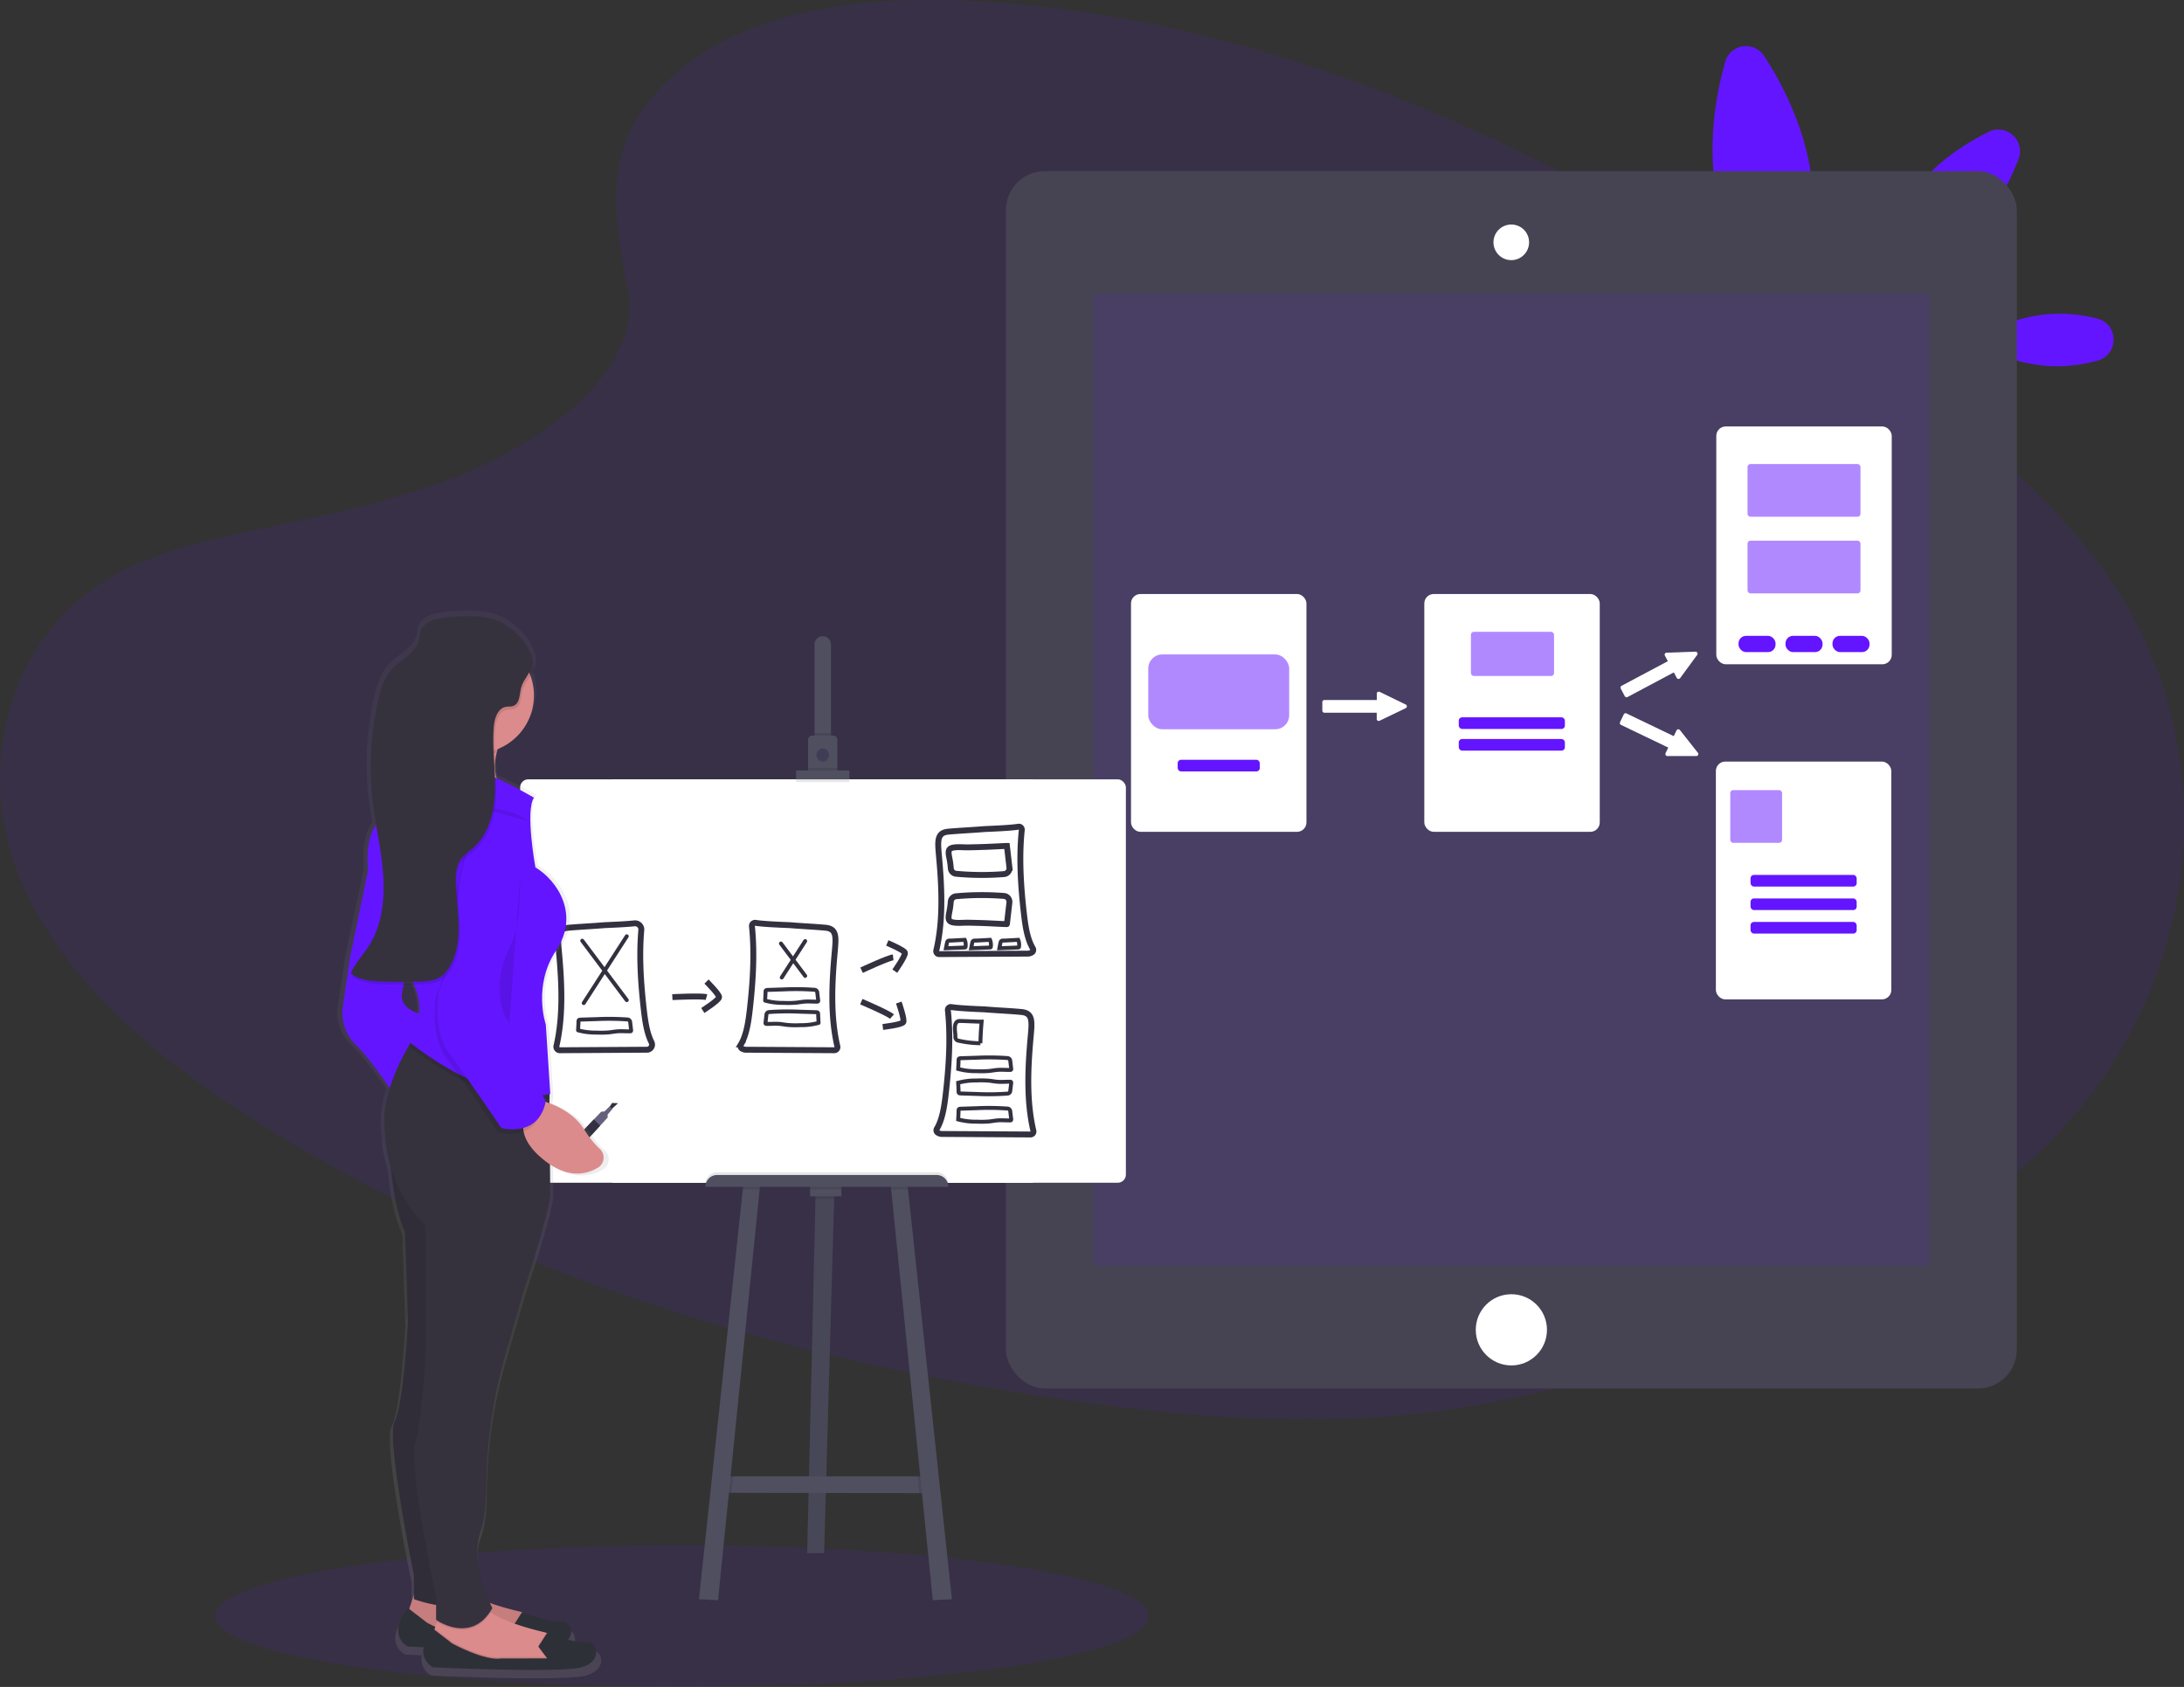 <svg xmlns="http://www.w3.org/2000/svg" width="1110.46" height="857.68" data-name="Layer 1"><rect width="100%" height="100%" fill="#333333" stroke="none"/><defs><linearGradient id="a" x1="2277.26" x2="2277.26" y1="874.51" y2="331.66" gradientTransform="translate(-1992)" gradientUnits="userSpaceOnUse"><stop offset="0" stop-color="gray" stop-opacity=".25"/><stop offset=".54" stop-color="gray" stop-opacity=".12"/><stop offset="1" stop-color="gray" stop-opacity=".1"/></linearGradient></defs><ellipse cx="346.73" cy="821.68" fill="#6415ff" opacity=".1" rx="237.5" ry="36"/><path fill="#6415ff" d="M342.89 37.84c37.67-33.2 96.81-40 150.65-37.32 169.08 8.32 321.69 88.99 453.74 180.26 47.8 33.05 94.86 68.65 125.88 114.16 63.16 92.62 44.42 220.94-43.4 297.24-29.88 26-66.1 45.87-103.28 63.51-66.12 31.37-137.46 56.55-212.5 63.72-53.51 5.11-107.68.95-160.88-6.18-148.64-19.92-294.54-64-416.82-139.37C82.65 540.84 32.1 499.7 9.99 446.21s-8-121.27 46.81-152.92c22.65-13.1 49.73-19 76.24-24.57 39-8.17 78.68-16.23 113.9-32.84 36.37-17.17 79.44-50.36 72.24-88.34-7.73-40.77-13.95-76.56 23.71-109.7" opacity=".1"/><path fill="#6415ff" d="M920.83 88.46c6.76 44.56-12.05 84.37-12.05 84.37s-29.77-32.43-36.55-76.99c-3.79-25 .46-48.48 4.92-64.3a11 11 0 0 1 19.89-3c8.97 13.76 20 34.93 23.79 59.92M1046.53 159.48a77 77 0 0 1 19.85 2.51c10.91 2.8 11.08 18.25.23 21.29a77.2 77.2 0 0 1-19.79 2.94c-24.53.27-44.56-12.89-44.56-12.89s19.74-13.58 44.27-13.85M977.55 91.74c-22.83 25.09-27.66 57.88-27.66 57.88s32.18-7.9 55-33c10.58-11.63 17.3-24.91 21.46-35.81a11 11 0 0 0-15.12-13.8c-10.52 5.17-23.1 13.1-33.68 24.73"/><rect width="514" height="618.97" x="511.46" y="87.01" fill="#464353" rx="19.8"/><path fill="#6415ff" d="M555.8 149.45h425.32v494.09H555.8z" opacity=".1"/><circle cx="768.46" cy="676.12" r="18.1" fill="#fff"/><path fill="#fff" d="M768.46 131.76a8.55 8.55 0 1 1 8.55-8.55 8.57 8.57 0 0 1-8.55 8.55"/><path fill="#fff" d="M768.46 115.16a8.05 8.05 0 1 1-8.05 8.05 8.06 8.06 0 0 1 8.05-8.05m0-1a9.05 9.05 0 1 0 9 9.05 9 9 0 0 0-9-9.05"/><rect width="88.21" height="119.92" x="575.56" y="302.51" fill="#fff" stroke="#fff" stroke-miterlimit="10" rx="4.3"/><rect width="71.67" height="38.05" x="583.83" y="332.73" fill="#6415ff" opacity=".5" rx="7.14"/><rect width="41.75" height="5.91" x="598.79" y="386.3" fill="#6415ff" rx="1.69"/><rect width="88.21" height="119.92" x="724.69" y="302.51" fill="#fff" stroke="#fff" stroke-miterlimit="10" rx="4.3"/><rect width="42.27" height="22.44" x="747.89" y="321.24" fill="#6415ff" opacity=".5" rx="1.46"/><rect width="53.96" height="5.91" x="741.71" y="364.71" fill="#6415ff" rx="1.69"/><rect width="53.96" height="5.91" x="741.71" y="375.73" fill="#6415ff" rx="1.69"/><rect width="88.21" height="119.92" x="873.15" y="217.32" fill="#fff" stroke="#fff" stroke-miterlimit="10" rx="4.3"/><rect width="57.43" height="26.8" x="888.54" y="235.93" fill="#6415ff" opacity=".5" rx="1.46"/><rect width="57.43" height="26.8" x="888.54" y="274.88" fill="#6415ff" opacity=".5" rx="1.46"/><rect width="18.84" height="8.27" x="883.95" y="323.28" fill="#6415ff" rx="3.83"/><rect width="18.84" height="8.27" x="907.84" y="323.28" fill="#6415ff" rx="3.83"/><rect width="18.84" height="8.27" x="931.73" y="323.28" fill="#6415ff" rx="3.83"/><rect width="88.21" height="119.92" x="872.94" y="387.7" fill="#fff" stroke="#fff" stroke-miterlimit="10" rx="4.3"/><rect width="26.36" height="26.8" x="879.75" y="401.72" fill="#6415ff" opacity=".5" rx="1.46"/><rect width="53.96" height="5.91" x="890.07" y="444.84" fill="#6415ff" rx="1.69"/><rect width="53.96" height="5.91" x="890.07" y="456.79" fill="#6415ff" rx="1.69"/><rect width="53.96" height="5.91" x="890.07" y="468.74" fill="#6415ff" rx="1.69"/><path fill="#fff" stroke="#fff" stroke-miterlimit="10" d="m714.52 359.61-1.35.65-10.94 5.26-1 .47a.54.54 0 0 1-.73-.29.6.6 0 0 1 0-.2v-3.11a.53.53 0 0 0-.53-.53h-26.59a.54.54 0 0 1-.54-.53v-4.39a.54.54 0 0 1 .54-.53H700a.54.54 0 0 0 .53-.54v-3.18a.7.7 0 0 1 0-.2.54.54 0 0 1 .73-.28l1 .47 10.91 5.31 1.35.66a.53.53 0 0 1 0 .96ZM862.55 332.64l-.88 1.21-7.16 9.76-.63.87a.55.55 0 0 1-.78.09.5.5 0 0 1-.12-.16l-1.46-2.74a.55.55 0 0 0-.73-.23l-23.5 12.51a.53.53 0 0 1-.72-.22l-2.06-3.89a.53.53 0 0 1 .22-.72l23.5-12.49a.53.53 0 0 0 .22-.72l-1.49-2.81a.35.35 0 0 1-.06-.19.52.52 0 0 1 .51-.59h1.07l12.12-.44 1.5-.05a.53.53 0 0 1 .45.81ZM862.47 383.9H847.8a.53.53 0 0 1-.53-.57.45.45 0 0 1 .05-.19l1.34-2.81a.53.53 0 0 0-.25-.71l-24-11.52a.54.54 0 0 1-.25-.72l1.9-3.95a.52.52 0 0 1 .71-.25l24 11.53a.55.55 0 0 0 .72-.25l1.38-2.87a.52.52 0 0 1 .89-.1l.67.83 7.53 9.52.93 1.18a.53.53 0 0 1-.42.88Z"/><path fill="#504f60" d="m424.19 606.65-.08 2.93-5.1 180.07h-8.58l4.21-180.07.08-3.38z"/><path d="m424.19 606.65-.08 2.93-5.1 180.07h-8.58l4.21-180.07.08-3.38z" opacity=".1"/><path fill="#504f60" d="m473.84 759.19-6.42-.02-95.45-.2-5.08-.01 2.7-8.35h103.57z"/><path d="m424.19 606.65-.08 2.93h-9.47l.08-3.38z" opacity=".1"/><path fill="#504f60" d="M411.9 602.25h15.91v5.98H411.9z"/><path d="m372.82 750.61-.85 8.36-5.08-.01 2.7-8.35z" opacity=".1"/><path fill="#504f60" d="m386.52 602.14-.27 2.59-21.17 208.83-9.7-.45 22.31-208.38.25-2.37z"/><path d="m473.84 759.19-6.42-.02-.87-8.56h6.61z" opacity=".1"/><path fill="#504f60" d="m484 813.11-9.71.45-21.17-208.83-.26-2.59 8.57.22.25 2.37z"/><path fill="#fff" d="M311.38 396.23h213.91v205.11H311.38z"/><rect width="308" height="205.11" x="264.46" y="396.23" fill="#fff" rx="4.13"/><path fill="#504f60" d="M422.5 327.64v49.53h-8.34v-49.53a4.17 4.17 0 1 1 8.34 0"/><path d="M414.16 372.66h8.35v4.51h-8.35z" opacity=".1"/><path fill="#504f60" d="M425.78 376.04v16.36h-14.89v-16.36a2 2 0 0 1 2-2h10.83a2 2 0 0 1 2.06 2"/><circle cx="418.33" cy="384.39" r="3.16" opacity=".1"/><circle cx="418.33" cy="383.71" r="3.16" fill="#3f3d56"/><path d="M410.89 390.37h14.89v2.03h-14.89zM404.79 393.08h27.08v4.51h-27.08z" opacity=".1"/><path fill="#504f60" d="M404.79 391.72h27.08v4.51h-27.08z"/><path d="M364.63 596h111.58a6 6 0 0 1 6 6H358.65a6 6 0 0 1 5.98-6M377.94 602.36l8.58-.22-.27 2.59h-8.56zM411.9 602.25h15.91v2.48H411.9zM461.68 604.73h-8.56l-.26-2.59 8.57.22z" opacity=".1"/><path fill="#504f60" d="M364.63 597.4h111.58a6 6 0 0 1 6 6H358.65a6 6 0 0 1 6-6Z"/><path fill="#fff" stroke="#33313f" stroke-miterlimit="10" stroke-width="3" d="M517.82 420.32a1.49 1.49 0 0 1 1.71 1.64c-1.45 14-.52 28.34 1.05 42.31.73 6.39 1.72 13.15 4.55 17.89a1.51 1.51 0 0 1-.2 1.86 4 4 0 0 1-2.78.83l-44.63.25a1.49 1.49 0 0 1-1.46-1.84c3.59-15.3 2.82-32 1.38-47.87-.71-7.81-1.12-12 4.71-12.55 6-.54 12-.79 18-1.29 1.44-.12 12.98-.46 17.67-1.23ZM483.67 512.01a1.49 1.49 0 0 0-1.71 1.64c1.45 14 .52 28.34-1.06 42.31-.72 6.39-1.71 13.15-4.54 17.9a1.49 1.49 0 0 0 .2 1.85 4 4 0 0 0 2.78.83l44.63.26a1.51 1.51 0 0 0 1.46-1.85c-3.59-15.3-2.82-32-1.38-47.87.71-7.81 1.12-12-4.71-12.55s-12-.79-18-1.29c-1.44-.12-12.98-.46-17.67-1.23Z"/><path fill="none" stroke="#33313f" stroke-linecap="round" stroke-miterlimit="10" stroke-width="2" d="M496.78 537.77a132 132 0 0 1 15.56.19 1.47 1.47 0 0 1 1.32 1.3l.49 4.09a.58.58 0 0 1-.12.53.55.55 0 0 1-.38.1c-2.18.06-4.36-.19-6.53 0-1.35.11-2.69.37-4 .52a48 48 0 0 1-6.66.12 33.6 33.6 0 0 1-9.27-1.14s.18-3.39.18-3.71c0-1.58-.05-1.72 1.58-1.76ZM496.78 556.21a130 130 0 0 0 15.56-.2 1.47 1.47 0 0 0 1.32-1.3l.49-4.08a.6.6 0 0 0-.12-.54.55.55 0 0 0-.38-.1c-2.18-.06-4.36.2-6.53 0-1.35-.1-2.69-.36-4-.51a46 46 0 0 0-6.66-.12 33.6 33.6 0 0 0-9.27 1.14s.18 3.38.18 3.71c0 1.58-.05 1.71 1.58 1.76ZM496.78 563.43a130 130 0 0 1 15.56.2 1.47 1.47 0 0 1 1.32 1.3l.49 4.08a.6.6 0 0 1-.12.54.55.55 0 0 1-.38.1c-2.18.06-4.36-.2-6.53 0-1.35.1-2.69.37-4 .52a48 48 0 0 1-6.66.11 33.6 33.6 0 0 1-9.27-1.13s.18-3.39.18-3.72c0-1.58-.05-1.71 1.58-1.75Z"/><path fill="#fff" stroke="#33313f" stroke-linecap="round" stroke-miterlimit="10" stroke-width="2" d="M503.35 477.84a6.6 6.6 0 0 1 .44 3.48.5.5 0 0 1-.07.27.54.54 0 0 1-.42.15l-9.5.37s.53-2.8.6-3c.33-1.14 1.16-.84 2.23-.9ZM517.7 477.84a6.6 6.6 0 0 1 .43 3.48.5.5 0 0 1-.06.27.56.56 0 0 1-.42.15l-9.51.37s.54-2.8.61-3c.32-1.14 1.15-.84 2.23-.9Z"/><path fill="none" stroke="#33313f" stroke-miterlimit="10" stroke-width="3" d="m511.97 430.1 1.28 11a3 3 0 0 1-2.73 3.31 143 143 0 0 1-24.38-.16 3 3 0 0 1-2.71-2.86 43 43 0 0 0-.86-5.83c-.33-2-.69-3.93 1.67-4.52s5.59-.17 8.17-.22q4.64-.09 9.25-.26c.86 0 10.31-.51 10.31-.46ZM511.97 469.84l1.26-11a3 3 0 0 0-2.73-3.31 144 144 0 0 0-24.38.15 3 3 0 0 0-2.71 2.87 43 43 0 0 1-.86 5.83c-.33 2-.69 3.93 1.67 4.52s5.59.17 8.17.22c3.09.06 6.17.14 9.25.26.88.03 10.33.54 10.33.46Z"/><path fill="none" stroke="#33313f" stroke-linecap="round" stroke-miterlimit="10" stroke-width="2" d="M499.12 519.41q-.5 5.49-.63 11a52 52 0 0 1-10.91-1.25 1.93 1.93 0 0 1-1.79-2.36c-.07-2.28-1.27-7.37 1.94-7.69.96-.1 11.38.48 11.39.3Z"/><path fill="#fff" stroke="#33313f" stroke-linecap="round" stroke-miterlimit="10" stroke-width="3" d="M322.55 469.45a3.19 3.19 0 0 1 3.52 3.47c-1.15 13.31-.24 26.94 1.26 40.21.67 5.9 1.56 12.11 3.92 16.76a2.62 2.62 0 0 1-2.32 3.82h0l-44.28.26a1.76 1.76 0 0 1-1.73-2.14c3.51-15.22 2.74-31.84 1.31-47.58-.72-7.81-1.12-12 4.7-12.55 6-.53 12-.78 17.95-1.29 1.27-.1 10.35-.38 15.67-.96Z"/><path fill="#fff" stroke="#33313f" stroke-miterlimit="10" stroke-width="3" d="M384.15 469.2a1.59 1.59 0 0 0-1.82 1.76c1.43 13.93.5 28.25-1.07 42.17-.72 6.39-1.71 13.12-4.53 17.87a1.58 1.58 0 0 0 .42 2.07 4.2 4.2 0 0 0 2.54.64l44.51.26a1.6 1.6 0 0 0 1.55-2c-3.55-15.27-2.79-31.95-1.35-47.75.71-7.81 1.12-12-4.7-12.55-6-.53-12-.78-18-1.29-1.47-.09-12.77-.42-17.55-1.18Z"/><path fill="#fff" stroke="#33313f" stroke-linecap="round" stroke-miterlimit="10" stroke-width="2" d="m296.04 478.29 22.64 30.2M318.68 476.03 296.79 510M397.07 479.71l12.33 16.45M409.4 478.47l-11.92 18.51"/><path fill="none" stroke="#33313f" stroke-linecap="round" stroke-miterlimit="10" stroke-width="2" d="M303.52 518.14a133 133 0 0 1 15.57.19 1.49 1.49 0 0 1 1.32 1.3l.48 4.09a.63.63 0 0 1-.11.54.7.7 0 0 1-.38.1c-2.18.06-4.37-.2-6.54 0-1.35.1-2.68.36-4 .51a48 48 0 0 1-6.66.12 33.4 33.4 0 0 1-9.26-1.14c-.06 0 .18-3.38.18-3.71 0-1.58-.06-1.71 1.57-1.76ZM398.64 503.04a130 130 0 0 1 15.57.2 1.47 1.47 0 0 1 1.32 1.3l.48 4.08a.63.63 0 0 1-.11.54.56.56 0 0 1-.38.1c-2.18.06-4.37-.2-6.54 0-1.35.1-2.68.37-4 .51a46 46 0 0 1-6.66.12 33.6 33.6 0 0 1-9.27-1.14c-.05 0 .18-3.38.18-3.71 0-1.58-.05-1.71 1.58-1.76ZM406.57 514.37a132 132 0 0 0-15.56.19 1.47 1.47 0 0 0-1.32 1.3l-.46 4.08a.57.57 0 0 0 .11.54.55.55 0 0 0 .38.1c2.18.06 4.36-.19 6.54 0 1.35.1 2.68.37 4 .52a49 49 0 0 0 6.66.12 33.5 33.5 0 0 0 9.27-1.14c.05 0-.18-3.39-.18-3.71 0-1.59.06-1.72-1.57-1.76Z"/><path fill="none" stroke="#33313f" stroke-miterlimit="10" stroke-width="3" d="M341.86 506.97s14.71-.75 17.35 0"/><path fill="none" stroke="#33313f" stroke-miterlimit="10" stroke-width="3" d="M359.23 499.05s6.41 6.41 6.41 7.92-8.3 6.79-8.3 6.79M438.07 493.29s13.33-6.24 16.06-6.54"/><path fill="none" stroke="#33313f" stroke-miterlimit="10" stroke-width="3" d="M451.15 479.42s8.35 3.52 8.92 4.91-5.12 9.42-5.12 9.42M437.93 509.27s13.55 5.75 15.6 7.59"/><path fill="none" stroke="#33313f" stroke-miterlimit="10" stroke-width="3" d="M456.99 509.73s3 8.57 2.3 9.93-10.43 2.48-10.43 2.48"/><path fill="#fff" stroke="#33313f" stroke-linecap="round" stroke-miterlimit="10" stroke-width="2" d="M490.52 477.84a6.6 6.6 0 0 1 .43 3.48.5.5 0 0 1-.06.27.56.56 0 0 1-.42.15l-9.51.37s.54-2.8.61-3c.32-1.14 1.16-.84 2.23-.9Z"/><path fill="#33313f" d="m310.87 564.02 3.36-3.13-3-.12-1.57 2.41z"/><path fill="#65617d" d="m286.7 585.94 3.56-4.57.79-.82 10.9-11.42 3.71-3.88 1.74-.21 2.5-2.48 1.47 1.29-2.43 2.84.04 1.49-3.79 4.11-10.7 11.62-.69.74-4.3 3.98z"/><path fill="#33313f" d="m291.05 580.55 10.9-11.42 3.24 3.16-10.7 11.62z"/><path fill="url(#a)" d="M352.27 606.11a48 48 0 0 1-8.19-10c-4.8-7.48-12.82-11.52-18.32-13.53v-2.43l.34-.07-.15-2.26h.15l-.39-6v-.05L323.73 542s-7.05-19.85 5.48-38.16.78-35.87-11-42.74c0 0-5.48-29-.78-35.87a204 204 0 0 0-19.68-9.95c-.11-.36-.2-.72-.29-1.1-.13-2.7-.3-5.4-.45-8.1a29.5 29.5 0 0 1 .77-4.16c.15-.57.32-1.14.5-1.73a29.78 29.78 0 0 0 19.15-27.61 29 29 0 0 0-1.86-10.24A12.9 12.9 0 0 0 317 359c.75-3.09-.1-6.39-1.86-9.52-3.14-6.78-10.97-13.13-16.65-15.48-8.14-3.3-20.39-2.52-28.87-1.5-4.76.57-10.19 2.16-11.91 6.52-.63 1.6-.64 3.37-1.08 5-1.78 6.66-9.47 9.76-14.22 14.86-4.2 4.5-6 10.59-7.4 16.52a151.2 151.2 0 0 0-2.75 51.85c.48 4 1.12 7.95 1.8 11.91-2.86 4-5.44 11.07-4.26 23.35l-9.4 44.26-3.91 25.95s-2.35 10.68 7 19.84c6 5.84 13.25 15.71 17.72 22.1a52.5 52.5 0 0 0-2.85 17.59c.1 2.72.25 5.35.44 7.85a69.3 69.3 0 0 0 3 15.64c1.1 10.66 3.27 24.29 7.52 33l1.56 46.55s-2.35 42.74-7 51.13 10.17 79.37 10.17 79.37v9.92l-2.5 7.34-.63-.47c-11.74 14.5 0 19.84 0 19.84s3.2.15 8.31.35a9.36 9.36 0 0 0 5 10.34s66.53 3.05 78.28 0 8.61-13.74 2.34-13c-2.39.3-5.92-.33-9.37-1.22 3.65-4.25.73-10-3.93-9.46-6.26.76-20.35-4.78-20.35-4.78l-.07.09a10.5 10.5 0 0 0-1.38-.42 157 157 0 0 1-15.49-4.33c-3-6.43-10-23.71-5-37.11 2.26-6.06 3-14.12 3-21.94a249 249 0 0 1 10.31-69.66l9.39-32s13.31-38.93 14.09-49.61l-.05-15.54c11 7 19.75 4.9 25.33 1.63a6 6 0 0 0 .94-9.65m-104.47-81c.27-1.12.49-2.34.68-3.63 1.84 0 3.69 0 5.53-.06a28.17 28.17 0 0 1 2.78 15c-4.24-1.31-10.58-4.52-8.99-11.26Z" transform="translate(-44.77 -21.16)"/><path fill="#db8b8b" d="m210.47 810.84-3 9 9.79 9.79 32.39 7.53L273 834.9l-1.51-8.29a10 10 0 0 0-7.42-7.29c-9.6-2.26-27.9-7.4-31.75-14.55Z"/><path d="m210.47 810.84-3 9 9.79 9.79 32.39 7.53L273 834.9l-1.51-8.29a10 10 0 0 0-7.42-7.29c-9.6-2.26-27.9-7.4-31.75-14.55Z" opacity=".1"/><path fill="#2e3037" d="m265.46 832.64-4.52-6 4.52-7s13.55 5.47 19.58 4.72 9 9.79-2.26 12.8-75.32 0-75.32 0-11.3-5.27 0-19.58l9.79 7.53s16.57 9 24.86 7.53Z"/><path fill="#db8b8b" d="m285.79 845.45-23.35 2.26-32.39-7.54-9.82-9.79.8-2.39 1.12-3.36 1.1-3.29 21.84-6a13.5 13.5 0 0 0 4.43 4.43c7.09 4.85 19.84 8.36 27.32 10.11.31.08.63.17.93.28a9.92 9.92 0 0 1 6.49 7Z"/><path d="m285.79 845.45-23.35 2.26-32.39-7.54-9.82-9.79.8-2.39 9 6.91s16.58 9 24.86 7.53h23.34l-4.52-6 4.06-6.27a9.92 9.92 0 0 1 6.49 7Z" opacity=".1"/><path fill="#2e3037" d="m278.23 843.19-4.52-6 4.52-7s13.56 5.47 19.58 4.72 9 9.79-2.25 12.81-75.33 0-75.33 0-11.3-5.28 0-19.59l9.79 7.53s16.58 9 24.86 7.54Z"/><path fill="#db8b8b" d="M259.43 406.32s-36.15 3.76-30.88-11.3a27 27 0 0 0 1.11-13.3 36.9 36.9 0 0 0-6.38-15.32l33.89 5.27a42.3 42.3 0 0 0-4.59 10.88c-4.04 15.99 6.85 23.77 6.85 23.77"/><path fill="#35323e" d="M197.67 578.05s.75 32.39 8.28 48.21l1.51 45.94s-2.26 42.19-6.78 50.47 9.79 78.34 9.79 78.34v12.05s24.1 9 30.88-1.51l-6.78-89.63 3-124.28Z"/><path d="M197.66 578.05s.75 32.39 8.28 48.21l1.51 45.94s-2.26 42.19-6.78 50.47 9.79 78.34 9.79 78.34v12.05s24.1 9 30.88-1.51l-6.78-89.63 3-124.28Z" opacity=".1"/><path fill="#6415ff" d="m182.6 474.11-4.52 12.05-3.76 25.61a22.65 22.65 0 0 0 6.78 19.58c9 9 21.09 27.87 21.09 27.87l14.31-42.93s-14.31-2.26-12-12.05 1.5-27.87 1.5-27.87Z"/><path d="M249.55 819.75c-9.67 15.21-24.7 6.59-27.37 4.88l1.1-3.29 21.84-6a13.5 13.5 0 0 0 4.43 4.41" opacity=".1"/><path fill="#35323e" d="M279.77 607.43c-.76 10.54-13.56 49-13.56 49l-9 31.61a251.3 251.3 0 0 0-9.98 68.72c0 7.71-.71 15.67-2.88 21.65-6 16.57 6 39.17 6 39.17-10.54 18.83-28.62 6-28.62 6v-12s-14.27-65.56-10.5-78.36 5.28-47.46 5.28-47.46v-62.51a70.9 70.9 0 0 1-20.67-45c-.18-2.47-.33-5.06-.42-7.75-.61-17 11-36.92 15.54-44 1.1-1.72 1.78-2.68 1.78-2.68l66.49 26.38.15.06v8.27Z"/><path d="M257.17 371.67a42.3 42.3 0 0 0-4.59 10.88 29.42 29.42 0 0 1-22.92-.83 36.9 36.9 0 0 0-6.38-15.32Z" opacity=".1"/><circle cx="242.11" cy="353.59" r="29.38" fill="#db8b8b"/><path d="m279.77 558.47-.33.06c-31.58 6.49-71.21-26.42-71.21-26.42a38 38 0 0 0 2.74-5.61c1.1-1.72 1.78-2.68 1.78-2.68l66.48 26.38.17 2.63Z" opacity=".1"/><path fill="#6415ff" d="M271.48 405.57s-42.18-25.61-55.74-15.07l-18.83 24.1s-12.05 3.77-9.79 27.87l-9 43.69 27.11 6.78s15.82 15.06 3 36.91c0 0 39.92 33.14 71.56 26.36l-2.28-35.37s-6.78-19.59 5.27-37.66.75-35.4-10.54-42.18c-.01-.03-5.28-28.66-.76-35.43"/><path fill="#db8b8b" d="M273.74 559.22s15.82 3 23.35 15.07a46.9 46.9 0 0 0 7.89 9.85 6 6 0 0 1-.94 9.52c-6 3.6-15.72 5.81-28-4.31-21.13-17.32-2.3-30.13-2.3-30.13"/><path d="M250.39 419.84s-15.06-1.51-18.83 37.66-9.79 48.2-9.79 48.2-3.77 20.34 5.27 32.39 26.36 37.75 26.36 37.75 18.84 5.28 22.6-13.56l-23.35-43.68s-3.76-15.07 5.27-25.61 15.82-80.65-7.53-73.15" opacity=".1"/><path fill="#6415ff" d="M251.9 417.62s-15.07-1.51-18.83 37.66-9.79 48.2-9.79 48.2-3.77 20.36 5.27 32.36 26.36 37.66 26.36 37.66 18.83 5.28 22.6-13.55l-23.35-43.69s-3.77-15.07 5.27-25.61 15.8-80.57-7.53-73.03"/><path d="M264.33 445.84s1.5 23.35-5.28 36.16-6.78 29.37 0 38.41M268.09 417.24s-6-6-23.35-6.78-24.85-6-24.85-6" opacity=".1"/><path d="M226.23 315.63c-4.58.56-9.81 2.13-11.46 6.44-.61 1.58-.62 3.32-1.05 5-1.71 6.58-9.11 9.64-13.68 14.67-4 4.44-5.81 10.45-7.12 16.3a153.1 153.1 0 0 0-2.69 51.14c1.47 12.49 4.47 24.78 5.32 37.33s-.7 25.75-7.56 36.29c-3 4.54-6.84 8.52-8.93 13.51 4.32 3.5 10.28 4 15.84 4.19q9.72.33 19.44 0c3.4-.12 6.95-.34 9.88-2.06a15.3 15.3 0 0 0 5.19-5.56c3.7-6.29 4.64-13.85 4.48-21.15s-1.31-14.55-1.45-21.85c-.07-4 .24-8.2 2.53-11.46 1.65-2.35 4.16-3.93 6.31-5.84 8.07-7.14 10.83-18.6 11.1-29.37s-1.5-21.56-.59-32.29c.35-4.21 1.92-9.25 6.06-10.07 1.3-.26 2.69 0 3.93-.5 3.32-1.27 3-5.95 3.94-9.37 1.07-3.85 4.35-6.82 5.27-10.7 2.17-9.11-9.43-20-17-23.16-7.85-3.28-19.64-2.49-27.76-1.49" opacity=".1"/><path fill="#35323e" d="M225.44 314.13c-4.58.56-9.81 2.13-11.46 6.43a46 46 0 0 0-1 5c-1.71 6.58-9.12 9.64-13.69 14.68-4 4.43-5.81 10.44-7.12 16.3a153.3 153.3 0 0 0-2.64 51.17c1.47 12.49 4.47 24.79 5.31 37.33s-.69 25.75-7.55 36.29c-3 4.54-6.84 8.52-8.93 13.51 4.32 3.51 10.28 4 15.84 4.19q9.72.33 19.44 0c3.4-.12 6.95-.33 9.88-2.06a15.1 15.1 0 0 0 5.18-5.56c3.71-6.29 4.64-13.85 4.49-21.15s-1.32-14.55-1.45-21.85c-.07-4 .24-8.2 2.52-11.45 1.66-2.36 4.17-3.94 6.32-5.84 8.06-7.15 10.83-18.61 11.1-29.38s-1.51-21.56-.6-32.29c.36-4.2 1.93-9.25 6.06-10.06 1.31-.26 2.7 0 3.94-.51 3.32-1.27 3-5.94 3.94-9.37 1.06-3.85 4.34-6.81 5.27-10.69 2.17-9.12-9.43-20-17-23.17-7.91-3.3-19.69-2.53-27.85-1.52"/></svg>